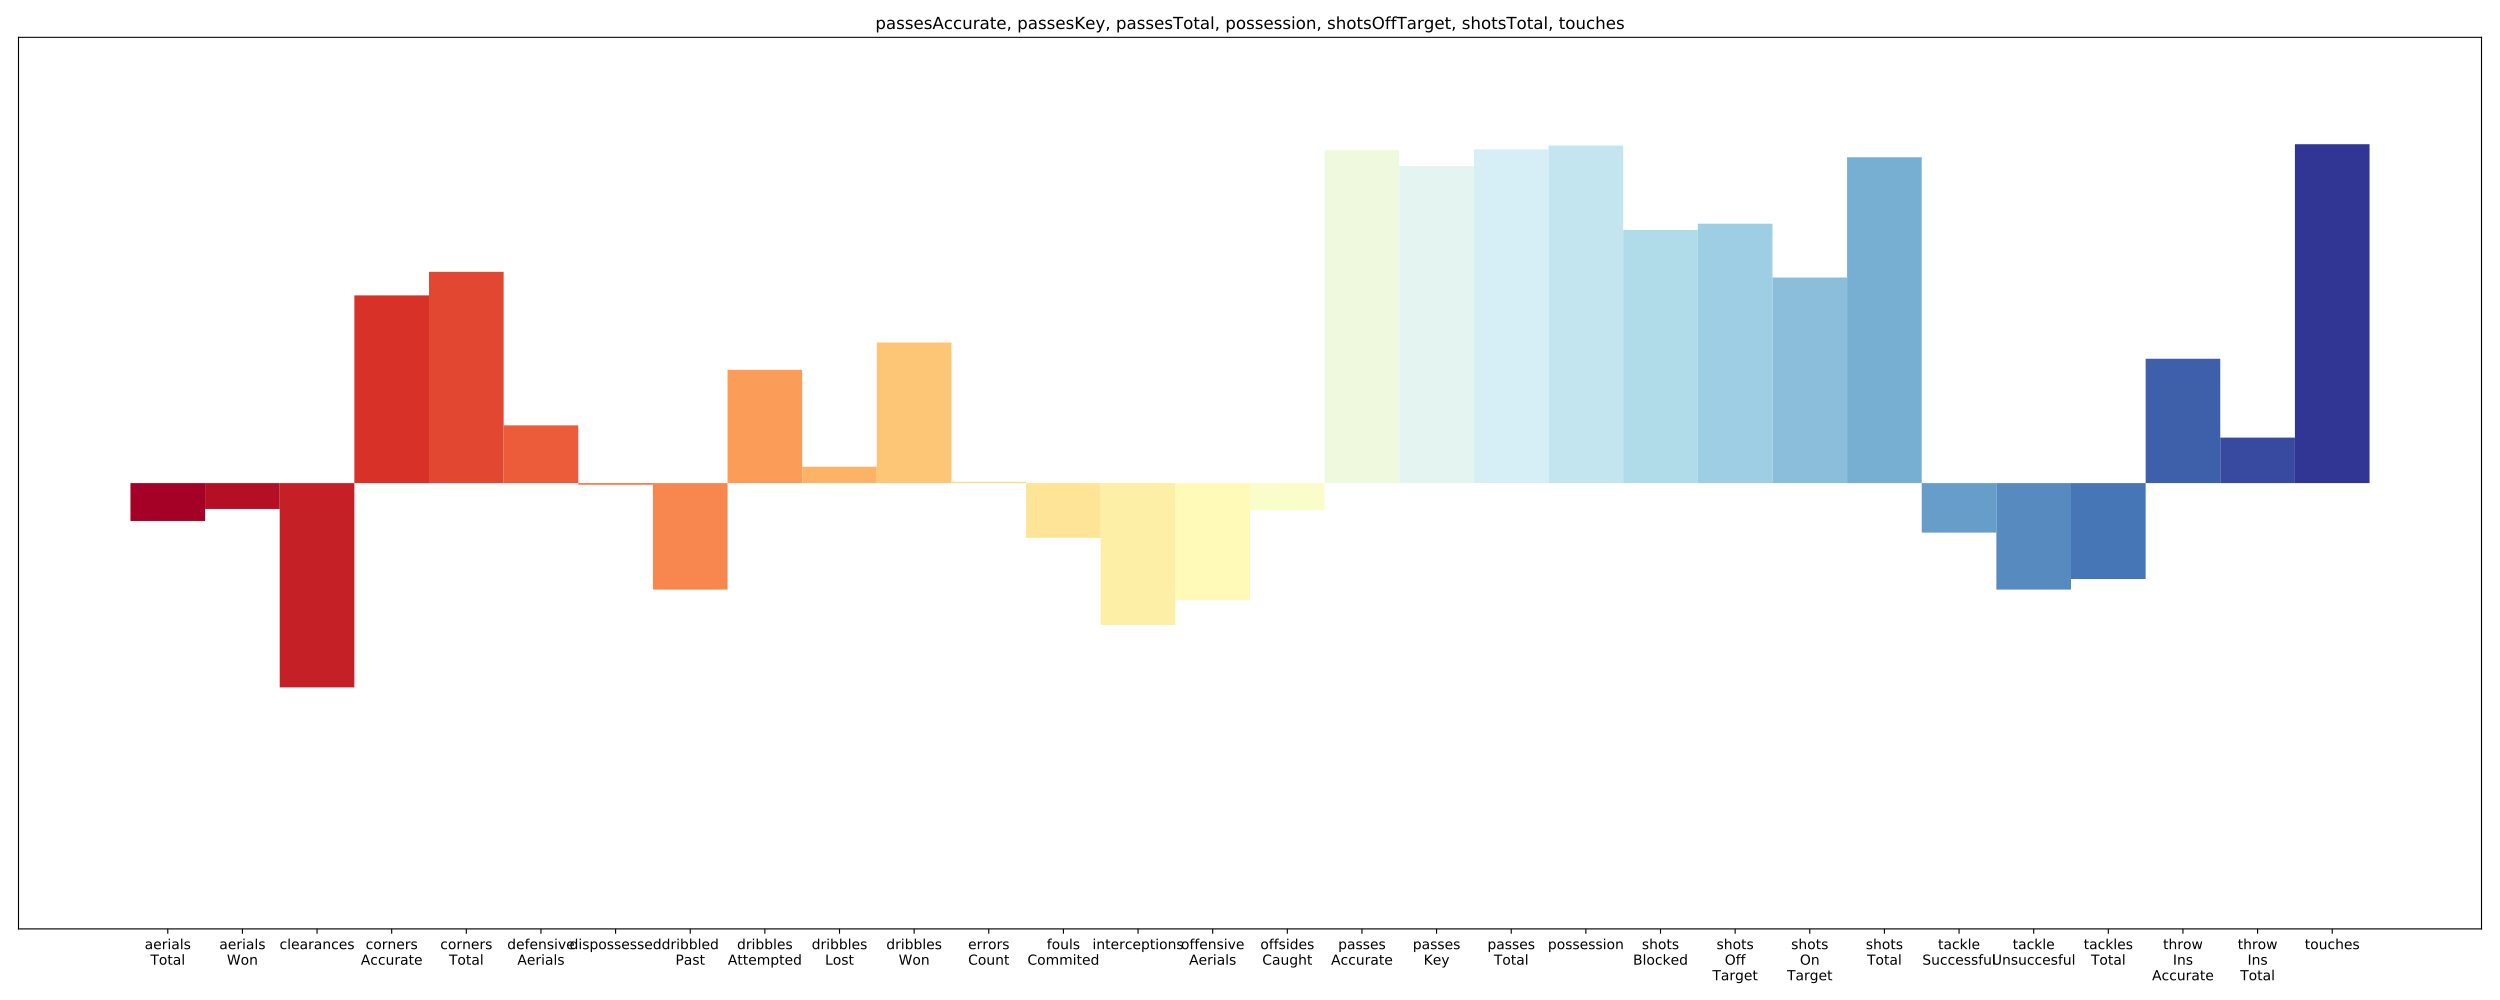 <?xml version="1.0" encoding="utf-8" standalone="no"?>
<!DOCTYPE svg PUBLIC "-//W3C//DTD SVG 1.1//EN"
  "http://www.w3.org/Graphics/SVG/1.1/DTD/svg11.dtd">
<!-- Created with matplotlib (http://matplotlib.org/) -->
<svg height="720pt" version="1.1" viewBox="0 0 1800 720" width="1800pt" xmlns="http://www.w3.org/2000/svg" xmlns:xlink="http://www.w3.org/1999/xlink">
 <defs>
  <style type="text/css">
*{stroke-linecap:butt;stroke-linejoin:round;}
  </style>
 </defs>
 <g id="figure_1">
  <g id="patch_1">
   <path d="M 0 720 
L 1800 720 
L 1800 0 
L 0 0 
z
" style="fill:#ffffff;"/>
  </g>
  <g id="axes_1">
   <g id="patch_2">
    <path d="M 13.32 668.792 
L 1786.68 668.792 
L 1786.68 26.88 
L 13.32 26.88 
z
" style="fill:#ffffff;"/>
   </g>
   <g id="patch_3">
    <path clip-path="url(#pce8dbde33c)" d="M 93.927 347.836 
L 147.665 347.836 
L 147.665 375.092 
L 93.927 375.092 
z
" style="fill:#a50026;"/>
   </g>
   <g id="patch_4">
    <path clip-path="url(#pce8dbde33c)" d="M 147.665 347.836 
L 201.404 347.836 
L 201.404 366.438 
L 147.665 366.438 
z
" style="fill:#b50f26;"/>
   </g>
   <g id="patch_5">
    <path clip-path="url(#pce8dbde33c)" d="M 201.404 347.836 
L 255.142 347.836 
L 255.142 494.925 
L 201.404 494.925 
z
" style="fill:#c62027;"/>
   </g>
   <g id="patch_6">
    <path clip-path="url(#pce8dbde33c)" d="M 255.142 347.836 
L 308.88 347.836 
L 308.88 212.675 
L 255.142 212.675 
z
" style="fill:#d83128;"/>
   </g>
   <g id="patch_7">
    <path clip-path="url(#pce8dbde33c)" d="M 308.88 347.836 
L 362.618 347.836 
L 362.618 195.711 
L 308.88 195.711 
z
" style="fill:#e24731;"/>
   </g>
   <g id="patch_8">
    <path clip-path="url(#pce8dbde33c)" d="M 362.618 347.836 
L 416.356 347.836 
L 416.356 306.254 
L 362.618 306.254 
z
" style="fill:#ec5c3b;"/>
   </g>
   <g id="patch_9">
    <path clip-path="url(#pce8dbde33c)" d="M 416.356 347.836 
L 470.095 347.836 
L 470.095 348.986 
L 416.356 348.986 
z
" style="fill:#f47044;"/>
   </g>
   <g id="patch_10">
    <path clip-path="url(#pce8dbde33c)" d="M 470.095 347.836 
L 523.833 347.836 
L 523.833 424.495 
L 470.095 424.495 
z
" style="fill:#f8864f;"/>
   </g>
   <g id="patch_11">
    <path clip-path="url(#pce8dbde33c)" d="M 523.833 347.836 
L 577.571 347.836 
L 577.571 266.282 
L 523.833 266.282 
z
" style="fill:#fb9d59;"/>
   </g>
   <g id="patch_12">
    <path clip-path="url(#pce8dbde33c)" d="M 577.571 347.836 
L 631.309 347.836 
L 631.309 336.054 
L 577.571 336.054 
z
" style="fill:#fdb366;"/>
   </g>
   <g id="patch_13">
    <path clip-path="url(#pce8dbde33c)" d="M 631.309 347.836 
L 685.047 347.836 
L 685.047 246.582 
L 631.309 246.582 
z
" style="fill:#fdc576;"/>
   </g>
   <g id="patch_14">
    <path clip-path="url(#pce8dbde33c)" d="M 685.047 347.836 
L 738.785 347.836 
L 738.785 346.92 
L 685.047 346.92 
z
" style="fill:#fed687;"/>
   </g>
   <g id="patch_15">
    <path clip-path="url(#pce8dbde33c)" d="M 738.785 347.836 
L 792.524 347.836 
L 792.524 387.25 
L 738.785 387.25 
z
" style="fill:#fee496;"/>
   </g>
   <g id="patch_16">
    <path clip-path="url(#pce8dbde33c)" d="M 792.524 347.836 
L 846.262 347.836 
L 846.262 449.998 
L 792.524 449.998 
z
" style="fill:#feefa6;"/>
   </g>
   <g id="patch_17">
    <path clip-path="url(#pce8dbde33c)" d="M 846.262 347.836 
L 900 347.836 
L 900 432.088 
L 846.262 432.088 
z
" style="fill:#fffab7;"/>
   </g>
   <g id="patch_18">
    <path clip-path="url(#pce8dbde33c)" d="M 900 347.836 
L 953.738 347.836 
L 953.738 367.367 
L 900 367.367 
z
" style="fill:#fafdc9;"/>
   </g>
   <g id="patch_19">
    <path clip-path="url(#pce8dbde33c)" d="M 953.738 347.836 
L 1007.476 347.836 
L 1007.476 108.08 
L 953.738 108.08 
z
" style="fill:#eff9dd;"/>
   </g>
   <g id="patch_20">
    <path clip-path="url(#pce8dbde33c)" d="M 1007.476 347.836 
L 1061.215 347.836 
L 1061.215 119.667 
L 1007.476 119.667 
z
" style="fill:#e4f4f1;"/>
   </g>
   <g id="patch_21">
    <path clip-path="url(#pce8dbde33c)" d="M 1061.215 347.836 
L 1114.953 347.836 
L 1114.953 107.541 
L 1061.215 107.541 
z
" style="fill:#d6eef5;"/>
   </g>
   <g id="patch_22">
    <path clip-path="url(#pce8dbde33c)" d="M 1114.953 347.836 
L 1168.691 347.836 
L 1168.691 104.816 
L 1114.953 104.816 
z
" style="fill:#c3e5f0;"/>
   </g>
   <g id="patch_23">
    <path clip-path="url(#pce8dbde33c)" d="M 1168.691 347.836 
L 1222.429 347.836 
L 1222.429 165.601 
L 1168.691 165.601 
z
" style="fill:#b0dcea;"/>
   </g>
   <g id="patch_24">
    <path clip-path="url(#pce8dbde33c)" d="M 1222.429 347.836 
L 1276.167 347.836 
L 1276.167 161.073 
L 1222.429 161.073 
z
" style="fill:#9dcee3;"/>
   </g>
   <g id="patch_25">
    <path clip-path="url(#pce8dbde33c)" d="M 1276.167 347.836 
L 1329.905 347.836 
L 1329.905 199.811 
L 1276.167 199.811 
z
" style="fill:#8abeda;"/>
   </g>
   <g id="patch_26">
    <path clip-path="url(#pce8dbde33c)" d="M 1329.905 347.836 
L 1383.644 347.836 
L 1383.644 113.232 
L 1329.905 113.232 
z
" style="fill:#76afd2;"/>
   </g>
   <g id="patch_27">
    <path clip-path="url(#pce8dbde33c)" d="M 1383.644 347.836 
L 1437.382 347.836 
L 1437.382 383.484 
L 1383.644 383.484 
z
" style="fill:#679ec9;"/>
   </g>
   <g id="patch_28">
    <path clip-path="url(#pce8dbde33c)" d="M 1437.382 347.836 
L 1491.12 347.836 
L 1491.12 424.495 
L 1437.382 424.495 
z
" style="fill:#578abf;"/>
   </g>
   <g id="patch_29">
    <path clip-path="url(#pce8dbde33c)" d="M 1491.12 347.836 
L 1544.858 347.836 
L 1544.858 416.898 
L 1491.12 416.898 
z
" style="fill:#4676b5;"/>
   </g>
   <g id="patch_30">
    <path clip-path="url(#pce8dbde33c)" d="M 1544.858 347.836 
L 1598.596 347.836 
L 1598.596 258.295 
L 1544.858 258.295 
z
" style="fill:#3e60aa;"/>
   </g>
   <g id="patch_31">
    <path clip-path="url(#pce8dbde33c)" d="M 1598.596 347.836 
L 1652.335 347.836 
L 1652.335 315.076 
L 1598.596 315.076 
z
" style="fill:#374a9f;"/>
   </g>
   <g id="patch_32">
    <path clip-path="url(#pce8dbde33c)" d="M 1652.335 347.836 
L 1706.073 347.836 
L 1706.073 103.835 
L 1652.335 103.835 
z
" style="fill:#313695;"/>
   </g>
   <g id="matplotlib.axis_1">
    <g id="xtick_1">
     <g id="line2d_1">
      <defs>
       <path d="M 0 0 
L 0 3.5 
" id="mc05eae723d" style="stroke:#000000;stroke-width:0.8;"/>
      </defs>
      <g>
       <use style="stroke:#000000;stroke-width:0.8;" x="120.796" xlink:href="#mc05eae723d" y="668.792"/>
      </g>
     </g>
     <g id="text_1">
      <!-- aerials -->
      <defs>
       <path d="M 34.281 27.484 
Q 23.391 27.484 19.188 25 
Q 14.984 22.516 14.984 16.5 
Q 14.984 11.719 18.141 8.906 
Q 21.297 6.109 26.703 6.109 
Q 34.188 6.109 38.703 11.406 
Q 43.219 16.703 43.219 25.484 
L 43.219 27.484 
z
M 52.203 31.203 
L 52.203 0 
L 43.219 0 
L 43.219 8.297 
Q 40.141 3.328 35.547 0.953 
Q 30.953 -1.422 24.312 -1.422 
Q 15.922 -1.422 10.953 3.297 
Q 6 8.016 6 15.922 
Q 6 25.141 12.172 29.828 
Q 18.359 34.516 30.609 34.516 
L 43.219 34.516 
L 43.219 35.406 
Q 43.219 41.609 39.141 45 
Q 35.062 48.391 27.688 48.391 
Q 23 48.391 18.547 47.266 
Q 14.109 46.141 10.016 43.891 
L 10.016 52.203 
Q 14.938 54.109 19.578 55.047 
Q 24.219 56 28.609 56 
Q 40.484 56 46.344 49.844 
Q 52.203 43.703 52.203 31.203 
z
" id="DejaVuSans-61"/>
       <path d="M 56.203 29.594 
L 56.203 25.203 
L 14.891 25.203 
Q 15.484 15.922 20.484 11.062 
Q 25.484 6.203 34.422 6.203 
Q 39.594 6.203 44.453 7.469 
Q 49.312 8.734 54.109 11.281 
L 54.109 2.781 
Q 49.266 0.734 44.188 -0.344 
Q 39.109 -1.422 33.891 -1.422 
Q 20.797 -1.422 13.156 6.188 
Q 5.516 13.812 5.516 26.812 
Q 5.516 40.234 12.766 48.109 
Q 20.016 56 32.328 56 
Q 43.359 56 49.781 48.891 
Q 56.203 41.797 56.203 29.594 
z
M 47.219 32.234 
Q 47.125 39.594 43.094 43.984 
Q 39.062 48.391 32.422 48.391 
Q 24.906 48.391 20.391 44.141 
Q 15.875 39.891 15.188 32.172 
z
" id="DejaVuSans-65"/>
       <path d="M 41.109 46.297 
Q 39.594 47.172 37.812 47.578 
Q 36.031 48 33.891 48 
Q 26.266 48 22.188 43.047 
Q 18.109 38.094 18.109 28.812 
L 18.109 0 
L 9.078 0 
L 9.078 54.688 
L 18.109 54.688 
L 18.109 46.188 
Q 20.953 51.172 25.484 53.578 
Q 30.031 56 36.531 56 
Q 37.453 56 38.578 55.875 
Q 39.703 55.766 41.062 55.516 
z
" id="DejaVuSans-72"/>
       <path d="M 9.422 54.688 
L 18.406 54.688 
L 18.406 0 
L 9.422 0 
z
M 9.422 75.984 
L 18.406 75.984 
L 18.406 64.594 
L 9.422 64.594 
z
" id="DejaVuSans-69"/>
       <path d="M 9.422 75.984 
L 18.406 75.984 
L 18.406 0 
L 9.422 0 
z
" id="DejaVuSans-6c"/>
       <path d="M 44.281 53.078 
L 44.281 44.578 
Q 40.484 46.531 36.375 47.5 
Q 32.281 48.484 27.875 48.484 
Q 21.188 48.484 17.844 46.438 
Q 14.5 44.391 14.5 40.281 
Q 14.5 37.156 16.891 35.375 
Q 19.281 33.594 26.516 31.984 
L 29.594 31.297 
Q 39.156 29.25 43.188 25.516 
Q 47.219 21.781 47.219 15.094 
Q 47.219 7.469 41.188 3.016 
Q 35.156 -1.422 24.609 -1.422 
Q 20.219 -1.422 15.453 -0.562 
Q 10.688 0.297 5.422 2 
L 5.422 11.281 
Q 10.406 8.688 15.234 7.391 
Q 20.062 6.109 24.812 6.109 
Q 31.156 6.109 34.562 8.281 
Q 37.984 10.453 37.984 14.406 
Q 37.984 18.062 35.516 20.016 
Q 33.062 21.969 24.703 23.781 
L 21.578 24.516 
Q 13.234 26.266 9.516 29.906 
Q 5.812 33.547 5.812 39.891 
Q 5.812 47.609 11.281 51.797 
Q 16.75 56 26.812 56 
Q 31.781 56 36.172 55.266 
Q 40.578 54.547 44.281 53.078 
z
" id="DejaVuSans-73"/>
      </defs>
      <g transform="translate(104.153 683.39)scale(0.1 -0.1)">
       <use xlink:href="#DejaVuSans-61"/>
       <use x="61.279" xlink:href="#DejaVuSans-65"/>
       <use x="122.803" xlink:href="#DejaVuSans-72"/>
       <use x="163.916" xlink:href="#DejaVuSans-69"/>
       <use x="191.699" xlink:href="#DejaVuSans-61"/>
       <use x="252.979" xlink:href="#DejaVuSans-6c"/>
       <use x="280.762" xlink:href="#DejaVuSans-73"/>
      </g>
      <!-- Total -->
      <defs>
       <path d="M -0.297 72.906 
L 61.375 72.906 
L 61.375 64.594 
L 35.5 64.594 
L 35.5 0 
L 25.594 0 
L 25.594 64.594 
L -0.297 64.594 
z
" id="DejaVuSans-54"/>
       <path d="M 30.609 48.391 
Q 23.391 48.391 19.188 42.75 
Q 14.984 37.109 14.984 27.297 
Q 14.984 17.484 19.156 11.844 
Q 23.344 6.203 30.609 6.203 
Q 37.797 6.203 41.984 11.859 
Q 46.188 17.531 46.188 27.297 
Q 46.188 37.016 41.984 42.703 
Q 37.797 48.391 30.609 48.391 
z
M 30.609 56 
Q 42.328 56 49.016 48.375 
Q 55.719 40.766 55.719 27.297 
Q 55.719 13.875 49.016 6.219 
Q 42.328 -1.422 30.609 -1.422 
Q 18.844 -1.422 12.172 6.219 
Q 5.516 13.875 5.516 27.297 
Q 5.516 40.766 12.172 48.375 
Q 18.844 56 30.609 56 
z
" id="DejaVuSans-6f"/>
       <path d="M 18.312 70.219 
L 18.312 54.688 
L 36.812 54.688 
L 36.812 47.703 
L 18.312 47.703 
L 18.312 18.016 
Q 18.312 11.328 20.141 9.422 
Q 21.969 7.516 27.594 7.516 
L 36.812 7.516 
L 36.812 0 
L 27.594 0 
Q 17.188 0 13.234 3.875 
Q 9.281 7.766 9.281 18.016 
L 9.281 47.703 
L 2.688 47.703 
L 2.688 54.688 
L 9.281 54.688 
L 9.281 70.219 
z
" id="DejaVuSans-74"/>
      </defs>
      <g transform="translate(108.283 694.588)scale(0.1 -0.1)">
       <use xlink:href="#DejaVuSans-54"/>
       <use x="60.818" xlink:href="#DejaVuSans-6f"/>
       <use x="122" xlink:href="#DejaVuSans-74"/>
       <use x="161.209" xlink:href="#DejaVuSans-61"/>
       <use x="222.488" xlink:href="#DejaVuSans-6c"/>
      </g>
     </g>
    </g>
    <g id="xtick_2">
     <g id="line2d_2">
      <g>
       <use style="stroke:#000000;stroke-width:0.8;" x="174.535" xlink:href="#mc05eae723d" y="668.792"/>
      </g>
     </g>
     <g id="text_2">
      <!-- aerials -->
      <g transform="translate(157.892 683.39)scale(0.1 -0.1)">
       <use xlink:href="#DejaVuSans-61"/>
       <use x="61.279" xlink:href="#DejaVuSans-65"/>
       <use x="122.803" xlink:href="#DejaVuSans-72"/>
       <use x="163.916" xlink:href="#DejaVuSans-69"/>
       <use x="191.699" xlink:href="#DejaVuSans-61"/>
       <use x="252.979" xlink:href="#DejaVuSans-6c"/>
       <use x="280.762" xlink:href="#DejaVuSans-73"/>
      </g>
      <!-- Won -->
      <defs>
       <path d="M 3.328 72.906 
L 13.281 72.906 
L 28.609 11.281 
L 43.891 72.906 
L 54.984 72.906 
L 70.312 11.281 
L 85.594 72.906 
L 95.609 72.906 
L 77.297 0 
L 64.891 0 
L 49.516 63.281 
L 33.984 0 
L 21.578 0 
z
" id="DejaVuSans-57"/>
       <path d="M 54.891 33.016 
L 54.891 0 
L 45.906 0 
L 45.906 32.719 
Q 45.906 40.484 42.875 44.328 
Q 39.844 48.188 33.797 48.188 
Q 26.516 48.188 22.312 43.547 
Q 18.109 38.922 18.109 30.906 
L 18.109 0 
L 9.078 0 
L 9.078 54.688 
L 18.109 54.688 
L 18.109 46.188 
Q 21.344 51.125 25.703 53.562 
Q 30.078 56 35.797 56 
Q 45.219 56 50.047 50.172 
Q 54.891 44.344 54.891 33.016 
z
" id="DejaVuSans-6e"/>
      </defs>
      <g transform="translate(163.367 694.588)scale(0.1 -0.1)">
       <use xlink:href="#DejaVuSans-57"/>
       <use x="98.799" xlink:href="#DejaVuSans-6f"/>
       <use x="159.98" xlink:href="#DejaVuSans-6e"/>
      </g>
     </g>
    </g>
    <g id="xtick_3">
     <g id="line2d_3">
      <g>
       <use style="stroke:#000000;stroke-width:0.8;" x="228.273" xlink:href="#mc05eae723d" y="668.792"/>
      </g>
     </g>
     <g id="text_3">
      <!-- clearances -->
      <defs>
       <path d="M 48.781 52.594 
L 48.781 44.188 
Q 44.969 46.297 41.141 47.344 
Q 37.312 48.391 33.406 48.391 
Q 24.656 48.391 19.812 42.844 
Q 14.984 37.312 14.984 27.297 
Q 14.984 17.281 19.812 11.734 
Q 24.656 6.203 33.406 6.203 
Q 37.312 6.203 41.141 7.25 
Q 44.969 8.297 48.781 10.406 
L 48.781 2.094 
Q 45.016 0.344 40.984 -0.531 
Q 36.969 -1.422 32.422 -1.422 
Q 20.062 -1.422 12.781 6.344 
Q 5.516 14.109 5.516 27.297 
Q 5.516 40.672 12.859 48.328 
Q 20.219 56 33.016 56 
Q 37.156 56 41.109 55.141 
Q 45.062 54.297 48.781 52.594 
z
" id="DejaVuSans-63"/>
      </defs>
      <g transform="translate(201.275 683.39)scale(0.1 -0.1)">
       <use xlink:href="#DejaVuSans-63"/>
       <use x="54.98" xlink:href="#DejaVuSans-6c"/>
       <use x="82.764" xlink:href="#DejaVuSans-65"/>
       <use x="144.287" xlink:href="#DejaVuSans-61"/>
       <use x="205.566" xlink:href="#DejaVuSans-72"/>
       <use x="246.68" xlink:href="#DejaVuSans-61"/>
       <use x="307.959" xlink:href="#DejaVuSans-6e"/>
       <use x="371.338" xlink:href="#DejaVuSans-63"/>
       <use x="426.318" xlink:href="#DejaVuSans-65"/>
       <use x="487.842" xlink:href="#DejaVuSans-73"/>
      </g>
     </g>
    </g>
    <g id="xtick_4">
     <g id="line2d_4">
      <g>
       <use style="stroke:#000000;stroke-width:0.8;" x="282.011" xlink:href="#mc05eae723d" y="668.792"/>
      </g>
     </g>
     <g id="text_4">
      <!-- corners -->
      <g transform="translate(263.242 683.39)scale(0.1 -0.1)">
       <use xlink:href="#DejaVuSans-63"/>
       <use x="54.98" xlink:href="#DejaVuSans-6f"/>
       <use x="116.162" xlink:href="#DejaVuSans-72"/>
       <use x="157.26" xlink:href="#DejaVuSans-6e"/>
       <use x="220.639" xlink:href="#DejaVuSans-65"/>
       <use x="282.162" xlink:href="#DejaVuSans-72"/>
       <use x="323.275" xlink:href="#DejaVuSans-73"/>
      </g>
      <!-- Accurate -->
      <defs>
       <path d="M 34.188 63.188 
L 20.797 26.906 
L 47.609 26.906 
z
M 28.609 72.906 
L 39.797 72.906 
L 67.578 0 
L 57.328 0 
L 50.688 18.703 
L 17.828 18.703 
L 11.188 0 
L 0.781 0 
z
" id="DejaVuSans-41"/>
       <path d="M 8.5 21.578 
L 8.5 54.688 
L 17.484 54.688 
L 17.484 21.922 
Q 17.484 14.156 20.5 10.266 
Q 23.531 6.391 29.594 6.391 
Q 36.859 6.391 41.078 11.031 
Q 45.312 15.672 45.312 23.688 
L 45.312 54.688 
L 54.297 54.688 
L 54.297 0 
L 45.312 0 
L 45.312 8.406 
Q 42.047 3.422 37.719 1 
Q 33.406 -1.422 27.688 -1.422 
Q 18.266 -1.422 13.375 4.438 
Q 8.5 10.297 8.5 21.578 
z
M 31.109 56 
z
" id="DejaVuSans-75"/>
      </defs>
      <g transform="translate(259.768 694.588)scale(0.1 -0.1)">
       <use xlink:href="#DejaVuSans-41"/>
       <use x="68.393" xlink:href="#DejaVuSans-63"/>
       <use x="123.373" xlink:href="#DejaVuSans-63"/>
       <use x="178.354" xlink:href="#DejaVuSans-75"/>
       <use x="241.732" xlink:href="#DejaVuSans-72"/>
       <use x="282.846" xlink:href="#DejaVuSans-61"/>
       <use x="344.125" xlink:href="#DejaVuSans-74"/>
       <use x="383.334" xlink:href="#DejaVuSans-65"/>
      </g>
     </g>
    </g>
    <g id="xtick_5">
     <g id="line2d_5">
      <g>
       <use style="stroke:#000000;stroke-width:0.8;" x="335.749" xlink:href="#mc05eae723d" y="668.792"/>
      </g>
     </g>
     <g id="text_5">
      <!-- corners -->
      <g transform="translate(316.98 683.39)scale(0.1 -0.1)">
       <use xlink:href="#DejaVuSans-63"/>
       <use x="54.98" xlink:href="#DejaVuSans-6f"/>
       <use x="116.162" xlink:href="#DejaVuSans-72"/>
       <use x="157.26" xlink:href="#DejaVuSans-6e"/>
       <use x="220.639" xlink:href="#DejaVuSans-65"/>
       <use x="282.162" xlink:href="#DejaVuSans-72"/>
       <use x="323.275" xlink:href="#DejaVuSans-73"/>
      </g>
      <!-- Total -->
      <g transform="translate(323.236 694.588)scale(0.1 -0.1)">
       <use xlink:href="#DejaVuSans-54"/>
       <use x="60.818" xlink:href="#DejaVuSans-6f"/>
       <use x="122" xlink:href="#DejaVuSans-74"/>
       <use x="161.209" xlink:href="#DejaVuSans-61"/>
       <use x="222.488" xlink:href="#DejaVuSans-6c"/>
      </g>
     </g>
    </g>
    <g id="xtick_6">
     <g id="line2d_6">
      <g>
       <use style="stroke:#000000;stroke-width:0.8;" x="389.487" xlink:href="#mc05eae723d" y="668.792"/>
      </g>
     </g>
     <g id="text_6">
      <!-- defensive -->
      <defs>
       <path d="M 45.406 46.391 
L 45.406 75.984 
L 54.391 75.984 
L 54.391 0 
L 45.406 0 
L 45.406 8.203 
Q 42.578 3.328 38.25 0.953 
Q 33.938 -1.422 27.875 -1.422 
Q 17.969 -1.422 11.734 6.484 
Q 5.516 14.406 5.516 27.297 
Q 5.516 40.188 11.734 48.094 
Q 17.969 56 27.875 56 
Q 33.938 56 38.25 53.625 
Q 42.578 51.266 45.406 46.391 
z
M 14.797 27.297 
Q 14.797 17.391 18.875 11.75 
Q 22.953 6.109 30.078 6.109 
Q 37.203 6.109 41.297 11.75 
Q 45.406 17.391 45.406 27.297 
Q 45.406 37.203 41.297 42.844 
Q 37.203 48.484 30.078 48.484 
Q 22.953 48.484 18.875 42.844 
Q 14.797 37.203 14.797 27.297 
z
" id="DejaVuSans-64"/>
       <path d="M 37.109 75.984 
L 37.109 68.5 
L 28.516 68.5 
Q 23.688 68.5 21.797 66.547 
Q 19.922 64.594 19.922 59.516 
L 19.922 54.688 
L 34.719 54.688 
L 34.719 47.703 
L 19.922 47.703 
L 19.922 0 
L 10.891 0 
L 10.891 47.703 
L 2.297 47.703 
L 2.297 54.688 
L 10.891 54.688 
L 10.891 58.5 
Q 10.891 67.625 15.141 71.797 
Q 19.391 75.984 28.609 75.984 
z
" id="DejaVuSans-66"/>
       <path d="M 2.984 54.688 
L 12.5 54.688 
L 29.594 8.797 
L 46.688 54.688 
L 56.203 54.688 
L 35.688 0 
L 23.484 0 
z
" id="DejaVuSans-76"/>
      </defs>
      <g transform="translate(365.201 683.39)scale(0.1 -0.1)">
       <use xlink:href="#DejaVuSans-64"/>
       <use x="63.477" xlink:href="#DejaVuSans-65"/>
       <use x="125" xlink:href="#DejaVuSans-66"/>
       <use x="160.205" xlink:href="#DejaVuSans-65"/>
       <use x="221.729" xlink:href="#DejaVuSans-6e"/>
       <use x="285.107" xlink:href="#DejaVuSans-73"/>
       <use x="337.207" xlink:href="#DejaVuSans-69"/>
       <use x="364.99" xlink:href="#DejaVuSans-76"/>
       <use x="424.17" xlink:href="#DejaVuSans-65"/>
      </g>
      <!-- Aerials -->
      <g transform="translate(372.489 694.588)scale(0.1 -0.1)">
       <use xlink:href="#DejaVuSans-41"/>
       <use x="68.393" xlink:href="#DejaVuSans-65"/>
       <use x="129.916" xlink:href="#DejaVuSans-72"/>
       <use x="171.029" xlink:href="#DejaVuSans-69"/>
       <use x="198.812" xlink:href="#DejaVuSans-61"/>
       <use x="260.092" xlink:href="#DejaVuSans-6c"/>
       <use x="287.875" xlink:href="#DejaVuSans-73"/>
      </g>
     </g>
    </g>
    <g id="xtick_7">
     <g id="line2d_7">
      <g>
       <use style="stroke:#000000;stroke-width:0.8;" x="443.225" xlink:href="#mc05eae723d" y="668.792"/>
      </g>
     </g>
     <g id="text_7">
      <!-- dispossessed -->
      <defs>
       <path d="M 18.109 8.203 
L 18.109 -20.797 
L 9.078 -20.797 
L 9.078 54.688 
L 18.109 54.688 
L 18.109 46.391 
Q 20.953 51.266 25.266 53.625 
Q 29.594 56 35.594 56 
Q 45.562 56 51.781 48.094 
Q 58.016 40.188 58.016 27.297 
Q 58.016 14.406 51.781 6.484 
Q 45.562 -1.422 35.594 -1.422 
Q 29.594 -1.422 25.266 0.953 
Q 20.953 3.328 18.109 8.203 
z
M 48.688 27.297 
Q 48.688 37.203 44.609 42.844 
Q 40.531 48.484 33.406 48.484 
Q 26.266 48.484 22.188 42.844 
Q 18.109 37.203 18.109 27.297 
Q 18.109 17.391 22.188 11.75 
Q 26.266 6.109 33.406 6.109 
Q 40.531 6.109 44.609 11.75 
Q 48.688 17.391 48.688 27.297 
z
" id="DejaVuSans-70"/>
      </defs>
      <g transform="translate(410.078 683.39)scale(0.1 -0.1)">
       <use xlink:href="#DejaVuSans-64"/>
       <use x="63.477" xlink:href="#DejaVuSans-69"/>
       <use x="91.26" xlink:href="#DejaVuSans-73"/>
       <use x="143.359" xlink:href="#DejaVuSans-70"/>
       <use x="206.836" xlink:href="#DejaVuSans-6f"/>
       <use x="268.018" xlink:href="#DejaVuSans-73"/>
       <use x="320.117" xlink:href="#DejaVuSans-73"/>
       <use x="372.217" xlink:href="#DejaVuSans-65"/>
       <use x="433.74" xlink:href="#DejaVuSans-73"/>
       <use x="485.84" xlink:href="#DejaVuSans-73"/>
       <use x="537.939" xlink:href="#DejaVuSans-65"/>
       <use x="599.463" xlink:href="#DejaVuSans-64"/>
      </g>
     </g>
    </g>
    <g id="xtick_8">
     <g id="line2d_8">
      <g>
       <use style="stroke:#000000;stroke-width:0.8;" x="496.964" xlink:href="#mc05eae723d" y="668.792"/>
      </g>
     </g>
     <g id="text_8">
      <!-- dribbled -->
      <defs>
       <path d="M 48.688 27.297 
Q 48.688 37.203 44.609 42.844 
Q 40.531 48.484 33.406 48.484 
Q 26.266 48.484 22.188 42.844 
Q 18.109 37.203 18.109 27.297 
Q 18.109 17.391 22.188 11.75 
Q 26.266 6.109 33.406 6.109 
Q 40.531 6.109 44.609 11.75 
Q 48.688 17.391 48.688 27.297 
z
M 18.109 46.391 
Q 20.953 51.266 25.266 53.625 
Q 29.594 56 35.594 56 
Q 45.562 56 51.781 48.094 
Q 58.016 40.188 58.016 27.297 
Q 58.016 14.406 51.781 6.484 
Q 45.562 -1.422 35.594 -1.422 
Q 29.594 -1.422 25.266 0.953 
Q 20.953 3.328 18.109 8.203 
L 18.109 0 
L 9.078 0 
L 9.078 75.984 
L 18.109 75.984 
z
" id="DejaVuSans-62"/>
      </defs>
      <g transform="translate(476.357 683.39)scale(0.1 -0.1)">
       <use xlink:href="#DejaVuSans-64"/>
       <use x="63.477" xlink:href="#DejaVuSans-72"/>
       <use x="104.59" xlink:href="#DejaVuSans-69"/>
       <use x="132.373" xlink:href="#DejaVuSans-62"/>
       <use x="195.85" xlink:href="#DejaVuSans-62"/>
       <use x="259.326" xlink:href="#DejaVuSans-6c"/>
       <use x="287.109" xlink:href="#DejaVuSans-65"/>
       <use x="348.633" xlink:href="#DejaVuSans-64"/>
      </g>
      <!-- Past -->
      <defs>
       <path d="M 19.672 64.797 
L 19.672 37.406 
L 32.078 37.406 
Q 38.969 37.406 42.719 40.969 
Q 46.484 44.531 46.484 51.125 
Q 46.484 57.672 42.719 61.234 
Q 38.969 64.797 32.078 64.797 
z
M 9.812 72.906 
L 32.078 72.906 
Q 44.344 72.906 50.609 67.359 
Q 56.891 61.812 56.891 51.125 
Q 56.891 40.328 50.609 34.812 
Q 44.344 29.297 32.078 29.297 
L 19.672 29.297 
L 19.672 0 
L 9.812 0 
z
" id="DejaVuSans-50"/>
      </defs>
      <g transform="translate(486.323 694.588)scale(0.1 -0.1)">
       <use xlink:href="#DejaVuSans-50"/>
       <use x="60.24" xlink:href="#DejaVuSans-61"/>
       <use x="121.52" xlink:href="#DejaVuSans-73"/>
       <use x="173.619" xlink:href="#DejaVuSans-74"/>
      </g>
     </g>
    </g>
    <g id="xtick_9">
     <g id="line2d_9">
      <g>
       <use style="stroke:#000000;stroke-width:0.8;" x="550.702" xlink:href="#mc05eae723d" y="668.792"/>
      </g>
     </g>
     <g id="text_9">
      <!-- dribbles -->
      <g transform="translate(530.664 683.39)scale(0.1 -0.1)">
       <use xlink:href="#DejaVuSans-64"/>
       <use x="63.477" xlink:href="#DejaVuSans-72"/>
       <use x="104.59" xlink:href="#DejaVuSans-69"/>
       <use x="132.373" xlink:href="#DejaVuSans-62"/>
       <use x="195.85" xlink:href="#DejaVuSans-62"/>
       <use x="259.326" xlink:href="#DejaVuSans-6c"/>
       <use x="287.109" xlink:href="#DejaVuSans-65"/>
       <use x="348.633" xlink:href="#DejaVuSans-73"/>
      </g>
      <!-- Attempted -->
      <defs>
       <path d="M 52 44.188 
Q 55.375 50.25 60.062 53.125 
Q 64.75 56 71.094 56 
Q 79.641 56 84.281 50.016 
Q 88.922 44.047 88.922 33.016 
L 88.922 0 
L 79.891 0 
L 79.891 32.719 
Q 79.891 40.578 77.094 44.375 
Q 74.312 48.188 68.609 48.188 
Q 61.625 48.188 57.562 43.547 
Q 53.516 38.922 53.516 30.906 
L 53.516 0 
L 44.484 0 
L 44.484 32.719 
Q 44.484 40.625 41.703 44.406 
Q 38.922 48.188 33.109 48.188 
Q 26.219 48.188 22.156 43.531 
Q 18.109 38.875 18.109 30.906 
L 18.109 0 
L 9.078 0 
L 9.078 54.688 
L 18.109 54.688 
L 18.109 46.188 
Q 21.188 51.219 25.484 53.609 
Q 29.781 56 35.688 56 
Q 41.656 56 45.828 52.969 
Q 50 49.953 52 44.188 
z
" id="DejaVuSans-6d"/>
      </defs>
      <g transform="translate(524.03 694.588)scale(0.1 -0.1)">
       <use xlink:href="#DejaVuSans-41"/>
       <use x="68.393" xlink:href="#DejaVuSans-74"/>
       <use x="107.602" xlink:href="#DejaVuSans-74"/>
       <use x="146.811" xlink:href="#DejaVuSans-65"/>
       <use x="208.334" xlink:href="#DejaVuSans-6d"/>
       <use x="305.746" xlink:href="#DejaVuSans-70"/>
       <use x="369.223" xlink:href="#DejaVuSans-74"/>
       <use x="408.432" xlink:href="#DejaVuSans-65"/>
       <use x="469.955" xlink:href="#DejaVuSans-64"/>
      </g>
     </g>
    </g>
    <g id="xtick_10">
     <g id="line2d_10">
      <g>
       <use style="stroke:#000000;stroke-width:0.8;" x="604.44" xlink:href="#mc05eae723d" y="668.792"/>
      </g>
     </g>
     <g id="text_10">
      <!-- dribbles -->
      <g transform="translate(584.403 683.39)scale(0.1 -0.1)">
       <use xlink:href="#DejaVuSans-64"/>
       <use x="63.477" xlink:href="#DejaVuSans-72"/>
       <use x="104.59" xlink:href="#DejaVuSans-69"/>
       <use x="132.373" xlink:href="#DejaVuSans-62"/>
       <use x="195.85" xlink:href="#DejaVuSans-62"/>
       <use x="259.326" xlink:href="#DejaVuSans-6c"/>
       <use x="287.109" xlink:href="#DejaVuSans-65"/>
       <use x="348.633" xlink:href="#DejaVuSans-73"/>
      </g>
      <!-- Lost -->
      <defs>
       <path d="M 9.812 72.906 
L 19.672 72.906 
L 19.672 8.297 
L 55.172 8.297 
L 55.172 0 
L 9.812 0 
z
" id="DejaVuSans-4c"/>
      </defs>
      <g transform="translate(594.031 694.588)scale(0.1 -0.1)">
       <use xlink:href="#DejaVuSans-4c"/>
       <use x="55.697" xlink:href="#DejaVuSans-6f"/>
       <use x="116.879" xlink:href="#DejaVuSans-73"/>
       <use x="168.979" xlink:href="#DejaVuSans-74"/>
      </g>
     </g>
    </g>
    <g id="xtick_11">
     <g id="line2d_11">
      <g>
       <use style="stroke:#000000;stroke-width:0.8;" x="658.178" xlink:href="#mc05eae723d" y="668.792"/>
      </g>
     </g>
     <g id="text_11">
      <!-- dribbles -->
      <g transform="translate(638.141 683.39)scale(0.1 -0.1)">
       <use xlink:href="#DejaVuSans-64"/>
       <use x="63.477" xlink:href="#DejaVuSans-72"/>
       <use x="104.59" xlink:href="#DejaVuSans-69"/>
       <use x="132.373" xlink:href="#DejaVuSans-62"/>
       <use x="195.85" xlink:href="#DejaVuSans-62"/>
       <use x="259.326" xlink:href="#DejaVuSans-6c"/>
       <use x="287.109" xlink:href="#DejaVuSans-65"/>
       <use x="348.633" xlink:href="#DejaVuSans-73"/>
      </g>
      <!-- Won -->
      <g transform="translate(647.01 694.588)scale(0.1 -0.1)">
       <use xlink:href="#DejaVuSans-57"/>
       <use x="98.799" xlink:href="#DejaVuSans-6f"/>
       <use x="159.98" xlink:href="#DejaVuSans-6e"/>
      </g>
     </g>
    </g>
    <g id="xtick_12">
     <g id="line2d_12">
      <g>
       <use style="stroke:#000000;stroke-width:0.8;" x="711.916" xlink:href="#mc05eae723d" y="668.792"/>
      </g>
     </g>
     <g id="text_12">
      <!-- errors -->
      <g transform="translate(697.012 683.39)scale(0.1 -0.1)">
       <use xlink:href="#DejaVuSans-65"/>
       <use x="61.523" xlink:href="#DejaVuSans-72"/>
       <use x="102.621" xlink:href="#DejaVuSans-72"/>
       <use x="143.703" xlink:href="#DejaVuSans-6f"/>
       <use x="204.885" xlink:href="#DejaVuSans-72"/>
       <use x="245.998" xlink:href="#DejaVuSans-73"/>
      </g>
      <!-- Count -->
      <defs>
       <path d="M 64.406 67.281 
L 64.406 56.891 
Q 59.422 61.531 53.781 63.812 
Q 48.141 66.109 41.797 66.109 
Q 29.297 66.109 22.656 58.469 
Q 16.016 50.828 16.016 36.375 
Q 16.016 21.969 22.656 14.328 
Q 29.297 6.688 41.797 6.688 
Q 48.141 6.688 53.781 8.984 
Q 59.422 11.281 64.406 15.922 
L 64.406 5.609 
Q 59.234 2.094 53.438 0.328 
Q 47.656 -1.422 41.219 -1.422 
Q 24.656 -1.422 15.125 8.703 
Q 5.609 18.844 5.609 36.375 
Q 5.609 53.953 15.125 64.078 
Q 24.656 74.219 41.219 74.219 
Q 47.75 74.219 53.531 72.484 
Q 59.328 70.75 64.406 67.281 
z
" id="DejaVuSans-43"/>
      </defs>
      <g transform="translate(697.068 694.588)scale(0.1 -0.1)">
       <use xlink:href="#DejaVuSans-43"/>
       <use x="69.824" xlink:href="#DejaVuSans-6f"/>
       <use x="131.006" xlink:href="#DejaVuSans-75"/>
       <use x="194.385" xlink:href="#DejaVuSans-6e"/>
       <use x="257.764" xlink:href="#DejaVuSans-74"/>
      </g>
     </g>
    </g>
    <g id="xtick_13">
     <g id="line2d_13">
      <g>
       <use style="stroke:#000000;stroke-width:0.8;" x="765.655" xlink:href="#mc05eae723d" y="668.792"/>
      </g>
     </g>
     <g id="text_13">
      <!-- fouls -->
      <g transform="translate(753.673 683.39)scale(0.1 -0.1)">
       <use xlink:href="#DejaVuSans-66"/>
       <use x="35.205" xlink:href="#DejaVuSans-6f"/>
       <use x="96.387" xlink:href="#DejaVuSans-75"/>
       <use x="159.766" xlink:href="#DejaVuSans-6c"/>
       <use x="187.549" xlink:href="#DejaVuSans-73"/>
      </g>
      <!-- Commited -->
      <g transform="translate(739.763 694.588)scale(0.1 -0.1)">
       <use xlink:href="#DejaVuSans-43"/>
       <use x="69.824" xlink:href="#DejaVuSans-6f"/>
       <use x="131.006" xlink:href="#DejaVuSans-6d"/>
       <use x="228.418" xlink:href="#DejaVuSans-6d"/>
       <use x="325.83" xlink:href="#DejaVuSans-69"/>
       <use x="353.613" xlink:href="#DejaVuSans-74"/>
       <use x="392.822" xlink:href="#DejaVuSans-65"/>
       <use x="454.346" xlink:href="#DejaVuSans-64"/>
      </g>
     </g>
    </g>
    <g id="xtick_14">
     <g id="line2d_14">
      <g>
       <use style="stroke:#000000;stroke-width:0.8;" x="819.393" xlink:href="#mc05eae723d" y="668.792"/>
      </g>
     </g>
     <g id="text_14">
      <!-- interceptions -->
      <g transform="translate(786.562 683.39)scale(0.1 -0.1)">
       <use xlink:href="#DejaVuSans-69"/>
       <use x="27.783" xlink:href="#DejaVuSans-6e"/>
       <use x="91.162" xlink:href="#DejaVuSans-74"/>
       <use x="130.371" xlink:href="#DejaVuSans-65"/>
       <use x="191.895" xlink:href="#DejaVuSans-72"/>
       <use x="232.977" xlink:href="#DejaVuSans-63"/>
       <use x="287.957" xlink:href="#DejaVuSans-65"/>
       <use x="349.48" xlink:href="#DejaVuSans-70"/>
       <use x="412.957" xlink:href="#DejaVuSans-74"/>
       <use x="452.166" xlink:href="#DejaVuSans-69"/>
       <use x="479.949" xlink:href="#DejaVuSans-6f"/>
       <use x="541.131" xlink:href="#DejaVuSans-6e"/>
       <use x="604.51" xlink:href="#DejaVuSans-73"/>
      </g>
     </g>
    </g>
    <g id="xtick_15">
     <g id="line2d_15">
      <g>
       <use style="stroke:#000000;stroke-width:0.8;" x="873.131" xlink:href="#mc05eae723d" y="668.792"/>
      </g>
     </g>
     <g id="text_15">
      <!-- offensive -->
      <g transform="translate(850.276 683.39)scale(0.1 -0.1)">
       <use xlink:href="#DejaVuSans-6f"/>
       <use x="61.182" xlink:href="#DejaVuSans-66"/>
       <use x="96.387" xlink:href="#DejaVuSans-66"/>
       <use x="131.592" xlink:href="#DejaVuSans-65"/>
       <use x="193.115" xlink:href="#DejaVuSans-6e"/>
       <use x="256.494" xlink:href="#DejaVuSans-73"/>
       <use x="308.594" xlink:href="#DejaVuSans-69"/>
       <use x="336.377" xlink:href="#DejaVuSans-76"/>
       <use x="395.557" xlink:href="#DejaVuSans-65"/>
      </g>
      <!-- Aerials -->
      <g transform="translate(856.132 694.588)scale(0.1 -0.1)">
       <use xlink:href="#DejaVuSans-41"/>
       <use x="68.393" xlink:href="#DejaVuSans-65"/>
       <use x="129.916" xlink:href="#DejaVuSans-72"/>
       <use x="171.029" xlink:href="#DejaVuSans-69"/>
       <use x="198.812" xlink:href="#DejaVuSans-61"/>
       <use x="260.092" xlink:href="#DejaVuSans-6c"/>
       <use x="287.875" xlink:href="#DejaVuSans-73"/>
      </g>
     </g>
    </g>
    <g id="xtick_16">
     <g id="line2d_16">
      <g>
       <use style="stroke:#000000;stroke-width:0.8;" x="926.869" xlink:href="#mc05eae723d" y="668.792"/>
      </g>
     </g>
     <g id="text_16">
      <!-- offsides -->
      <g transform="translate(907.44 683.39)scale(0.1 -0.1)">
       <use xlink:href="#DejaVuSans-6f"/>
       <use x="61.182" xlink:href="#DejaVuSans-66"/>
       <use x="96.387" xlink:href="#DejaVuSans-66"/>
       <use x="131.592" xlink:href="#DejaVuSans-73"/>
       <use x="183.691" xlink:href="#DejaVuSans-69"/>
       <use x="211.475" xlink:href="#DejaVuSans-64"/>
       <use x="274.951" xlink:href="#DejaVuSans-65"/>
       <use x="336.475" xlink:href="#DejaVuSans-73"/>
      </g>
      <!-- Caught -->
      <defs>
       <path d="M 45.406 27.984 
Q 45.406 37.75 41.375 43.109 
Q 37.359 48.484 30.078 48.484 
Q 22.859 48.484 18.828 43.109 
Q 14.797 37.75 14.797 27.984 
Q 14.797 18.266 18.828 12.891 
Q 22.859 7.516 30.078 7.516 
Q 37.359 7.516 41.375 12.891 
Q 45.406 18.266 45.406 27.984 
z
M 54.391 6.781 
Q 54.391 -7.172 48.188 -13.984 
Q 42 -20.797 29.203 -20.797 
Q 24.469 -20.797 20.266 -20.094 
Q 16.062 -19.391 12.109 -17.922 
L 12.109 -9.188 
Q 16.062 -11.328 19.922 -12.344 
Q 23.781 -13.375 27.781 -13.375 
Q 36.625 -13.375 41.016 -8.766 
Q 45.406 -4.156 45.406 5.172 
L 45.406 9.625 
Q 42.625 4.781 38.281 2.391 
Q 33.938 0 27.875 0 
Q 17.828 0 11.672 7.656 
Q 5.516 15.328 5.516 27.984 
Q 5.516 40.672 11.672 48.328 
Q 17.828 56 27.875 56 
Q 33.938 56 38.281 53.609 
Q 42.625 51.219 45.406 46.391 
L 45.406 54.688 
L 54.391 54.688 
z
" id="DejaVuSans-67"/>
       <path d="M 54.891 33.016 
L 54.891 0 
L 45.906 0 
L 45.906 32.719 
Q 45.906 40.484 42.875 44.328 
Q 39.844 48.188 33.797 48.188 
Q 26.516 48.188 22.312 43.547 
Q 18.109 38.922 18.109 30.906 
L 18.109 0 
L 9.078 0 
L 9.078 75.984 
L 18.109 75.984 
L 18.109 46.188 
Q 21.344 51.125 25.703 53.562 
Q 30.078 56 35.797 56 
Q 45.219 56 50.047 50.172 
Q 54.891 44.344 54.891 33.016 
z
" id="DejaVuSans-68"/>
      </defs>
      <g transform="translate(908.842 694.588)scale(0.1 -0.1)">
       <use xlink:href="#DejaVuSans-43"/>
       <use x="69.824" xlink:href="#DejaVuSans-61"/>
       <use x="131.104" xlink:href="#DejaVuSans-75"/>
       <use x="194.482" xlink:href="#DejaVuSans-67"/>
       <use x="257.959" xlink:href="#DejaVuSans-68"/>
       <use x="321.338" xlink:href="#DejaVuSans-74"/>
      </g>
     </g>
    </g>
    <g id="xtick_17">
     <g id="line2d_17">
      <g>
       <use style="stroke:#000000;stroke-width:0.8;" x="980.607" xlink:href="#mc05eae723d" y="668.792"/>
      </g>
     </g>
     <g id="text_17">
      <!-- passes -->
      <g transform="translate(963.478 683.39)scale(0.1 -0.1)">
       <use xlink:href="#DejaVuSans-70"/>
       <use x="63.477" xlink:href="#DejaVuSans-61"/>
       <use x="124.756" xlink:href="#DejaVuSans-73"/>
       <use x="176.855" xlink:href="#DejaVuSans-73"/>
       <use x="228.955" xlink:href="#DejaVuSans-65"/>
       <use x="290.479" xlink:href="#DejaVuSans-73"/>
      </g>
      <!-- Accurate -->
      <g transform="translate(958.364 694.588)scale(0.1 -0.1)">
       <use xlink:href="#DejaVuSans-41"/>
       <use x="68.393" xlink:href="#DejaVuSans-63"/>
       <use x="123.373" xlink:href="#DejaVuSans-63"/>
       <use x="178.354" xlink:href="#DejaVuSans-75"/>
       <use x="241.732" xlink:href="#DejaVuSans-72"/>
       <use x="282.846" xlink:href="#DejaVuSans-61"/>
       <use x="344.125" xlink:href="#DejaVuSans-74"/>
       <use x="383.334" xlink:href="#DejaVuSans-65"/>
      </g>
     </g>
    </g>
    <g id="xtick_18">
     <g id="line2d_18">
      <g>
       <use style="stroke:#000000;stroke-width:0.8;" x="1034.345" xlink:href="#mc05eae723d" y="668.792"/>
      </g>
     </g>
     <g id="text_18">
      <!-- passes -->
      <g transform="translate(1017.217 683.39)scale(0.1 -0.1)">
       <use xlink:href="#DejaVuSans-70"/>
       <use x="63.477" xlink:href="#DejaVuSans-61"/>
       <use x="124.756" xlink:href="#DejaVuSans-73"/>
       <use x="176.855" xlink:href="#DejaVuSans-73"/>
       <use x="228.955" xlink:href="#DejaVuSans-65"/>
       <use x="290.479" xlink:href="#DejaVuSans-73"/>
      </g>
      <!-- Key -->
      <defs>
       <path d="M 9.812 72.906 
L 19.672 72.906 
L 19.672 42.094 
L 52.391 72.906 
L 65.094 72.906 
L 28.906 38.922 
L 67.672 0 
L 54.688 0 
L 19.672 35.109 
L 19.672 0 
L 9.812 0 
z
" id="DejaVuSans-4b"/>
       <path d="M 32.172 -5.078 
Q 28.375 -14.844 24.75 -17.812 
Q 21.141 -20.797 15.094 -20.797 
L 7.906 -20.797 
L 7.906 -13.281 
L 13.188 -13.281 
Q 16.891 -13.281 18.938 -11.516 
Q 21 -9.766 23.484 -3.219 
L 25.094 0.875 
L 2.984 54.688 
L 12.5 54.688 
L 29.594 11.922 
L 46.688 54.688 
L 56.203 54.688 
z
" id="DejaVuSans-79"/>
      </defs>
      <g transform="translate(1025.035 694.588)scale(0.1 -0.1)">
       <use xlink:href="#DejaVuSans-4b"/>
       <use x="65.498" xlink:href="#DejaVuSans-65"/>
       <use x="127.021" xlink:href="#DejaVuSans-79"/>
      </g>
     </g>
    </g>
    <g id="xtick_19">
     <g id="line2d_19">
      <g>
       <use style="stroke:#000000;stroke-width:0.8;" x="1088.084" xlink:href="#mc05eae723d" y="668.792"/>
      </g>
     </g>
     <g id="text_19">
      <!-- passes -->
      <g transform="translate(1070.955 683.39)scale(0.1 -0.1)">
       <use xlink:href="#DejaVuSans-70"/>
       <use x="63.477" xlink:href="#DejaVuSans-61"/>
       <use x="124.756" xlink:href="#DejaVuSans-73"/>
       <use x="176.855" xlink:href="#DejaVuSans-73"/>
       <use x="228.955" xlink:href="#DejaVuSans-65"/>
       <use x="290.479" xlink:href="#DejaVuSans-73"/>
      </g>
      <!-- Total -->
      <g transform="translate(1075.57 694.588)scale(0.1 -0.1)">
       <use xlink:href="#DejaVuSans-54"/>
       <use x="60.818" xlink:href="#DejaVuSans-6f"/>
       <use x="122" xlink:href="#DejaVuSans-74"/>
       <use x="161.209" xlink:href="#DejaVuSans-61"/>
       <use x="222.488" xlink:href="#DejaVuSans-6c"/>
      </g>
     </g>
    </g>
    <g id="xtick_20">
     <g id="line2d_20">
      <g>
       <use style="stroke:#000000;stroke-width:0.8;" x="1141.822" xlink:href="#mc05eae723d" y="668.792"/>
      </g>
     </g>
     <g id="text_20">
      <!-- possession -->
      <g transform="translate(1114.476 683.39)scale(0.1 -0.1)">
       <use xlink:href="#DejaVuSans-70"/>
       <use x="63.477" xlink:href="#DejaVuSans-6f"/>
       <use x="124.658" xlink:href="#DejaVuSans-73"/>
       <use x="176.758" xlink:href="#DejaVuSans-73"/>
       <use x="228.857" xlink:href="#DejaVuSans-65"/>
       <use x="290.381" xlink:href="#DejaVuSans-73"/>
       <use x="342.48" xlink:href="#DejaVuSans-73"/>
       <use x="394.58" xlink:href="#DejaVuSans-69"/>
       <use x="422.363" xlink:href="#DejaVuSans-6f"/>
       <use x="483.545" xlink:href="#DejaVuSans-6e"/>
      </g>
     </g>
    </g>
    <g id="xtick_21">
     <g id="line2d_21">
      <g>
       <use style="stroke:#000000;stroke-width:0.8;" x="1195.56" xlink:href="#mc05eae723d" y="668.792"/>
      </g>
     </g>
     <g id="text_21">
      <!-- shots -->
      <g transform="translate(1182.162 683.39)scale(0.1 -0.1)">
       <use xlink:href="#DejaVuSans-73"/>
       <use x="52.1" xlink:href="#DejaVuSans-68"/>
       <use x="115.479" xlink:href="#DejaVuSans-6f"/>
       <use x="176.66" xlink:href="#DejaVuSans-74"/>
       <use x="215.869" xlink:href="#DejaVuSans-73"/>
      </g>
      <!-- Blocked -->
      <defs>
       <path d="M 19.672 34.812 
L 19.672 8.109 
L 35.5 8.109 
Q 43.453 8.109 47.281 11.406 
Q 51.125 14.703 51.125 21.484 
Q 51.125 28.328 47.281 31.562 
Q 43.453 34.812 35.5 34.812 
z
M 19.672 64.797 
L 19.672 42.828 
L 34.281 42.828 
Q 41.5 42.828 45.031 45.531 
Q 48.578 48.25 48.578 53.812 
Q 48.578 59.328 45.031 62.062 
Q 41.5 64.797 34.281 64.797 
z
M 9.812 72.906 
L 35.016 72.906 
Q 46.297 72.906 52.391 68.219 
Q 58.5 63.531 58.5 54.891 
Q 58.5 48.188 55.375 44.234 
Q 52.25 40.281 46.188 39.312 
Q 53.469 37.75 57.5 32.781 
Q 61.531 27.828 61.531 20.406 
Q 61.531 10.641 54.891 5.312 
Q 48.25 0 35.984 0 
L 9.812 0 
z
" id="DejaVuSans-42"/>
       <path d="M 9.078 75.984 
L 18.109 75.984 
L 18.109 31.109 
L 44.922 54.688 
L 56.391 54.688 
L 27.391 29.109 
L 57.625 0 
L 45.906 0 
L 18.109 26.703 
L 18.109 0 
L 9.078 0 
z
" id="DejaVuSans-6b"/>
      </defs>
      <g transform="translate(1175.788 694.588)scale(0.1 -0.1)">
       <use xlink:href="#DejaVuSans-42"/>
       <use x="68.604" xlink:href="#DejaVuSans-6c"/>
       <use x="96.387" xlink:href="#DejaVuSans-6f"/>
       <use x="157.568" xlink:href="#DejaVuSans-63"/>
       <use x="212.549" xlink:href="#DejaVuSans-6b"/>
       <use x="270.412" xlink:href="#DejaVuSans-65"/>
       <use x="331.936" xlink:href="#DejaVuSans-64"/>
      </g>
     </g>
    </g>
    <g id="xtick_22">
     <g id="line2d_22">
      <g>
       <use style="stroke:#000000;stroke-width:0.8;" x="1249.298" xlink:href="#mc05eae723d" y="668.792"/>
      </g>
     </g>
     <g id="text_22">
      <!-- shots -->
      <g transform="translate(1235.901 683.39)scale(0.1 -0.1)">
       <use xlink:href="#DejaVuSans-73"/>
       <use x="52.1" xlink:href="#DejaVuSans-68"/>
       <use x="115.479" xlink:href="#DejaVuSans-6f"/>
       <use x="176.66" xlink:href="#DejaVuSans-74"/>
       <use x="215.869" xlink:href="#DejaVuSans-73"/>
      </g>
      <!-- Off -->
      <defs>
       <path d="M 39.406 66.219 
Q 28.656 66.219 22.328 58.203 
Q 16.016 50.203 16.016 36.375 
Q 16.016 22.609 22.328 14.594 
Q 28.656 6.594 39.406 6.594 
Q 50.141 6.594 56.422 14.594 
Q 62.703 22.609 62.703 36.375 
Q 62.703 50.203 56.422 58.203 
Q 50.141 66.219 39.406 66.219 
z
M 39.406 74.219 
Q 54.734 74.219 63.906 63.938 
Q 73.094 53.656 73.094 36.375 
Q 73.094 19.141 63.906 8.859 
Q 54.734 -1.422 39.406 -1.422 
Q 24.031 -1.422 14.812 8.828 
Q 5.609 19.094 5.609 36.375 
Q 5.609 53.656 14.812 63.938 
Q 24.031 74.219 39.406 74.219 
z
" id="DejaVuSans-4f"/>
      </defs>
      <g transform="translate(1241.842 694.588)scale(0.1 -0.1)">
       <use xlink:href="#DejaVuSans-4f"/>
       <use x="78.711" xlink:href="#DejaVuSans-66"/>
       <use x="113.916" xlink:href="#DejaVuSans-66"/>
      </g>
      <!-- Target -->
      <g transform="translate(1232.927 705.786)scale(0.1 -0.1)">
       <use xlink:href="#DejaVuSans-54"/>
       <use x="60.834" xlink:href="#DejaVuSans-61"/>
       <use x="122.113" xlink:href="#DejaVuSans-72"/>
       <use x="163.211" xlink:href="#DejaVuSans-67"/>
       <use x="226.688" xlink:href="#DejaVuSans-65"/>
       <use x="288.211" xlink:href="#DejaVuSans-74"/>
      </g>
     </g>
    </g>
    <g id="xtick_23">
     <g id="line2d_23">
      <g>
       <use style="stroke:#000000;stroke-width:0.8;" x="1303.036" xlink:href="#mc05eae723d" y="668.792"/>
      </g>
     </g>
     <g id="text_23">
      <!-- shots -->
      <g transform="translate(1289.639 683.39)scale(0.1 -0.1)">
       <use xlink:href="#DejaVuSans-73"/>
       <use x="52.1" xlink:href="#DejaVuSans-68"/>
       <use x="115.479" xlink:href="#DejaVuSans-6f"/>
       <use x="176.66" xlink:href="#DejaVuSans-74"/>
       <use x="215.869" xlink:href="#DejaVuSans-73"/>
      </g>
      <!-- On -->
      <g transform="translate(1295.932 694.588)scale(0.1 -0.1)">
       <use xlink:href="#DejaVuSans-4f"/>
       <use x="78.711" xlink:href="#DejaVuSans-6e"/>
      </g>
      <!-- Target -->
      <g transform="translate(1286.665 705.786)scale(0.1 -0.1)">
       <use xlink:href="#DejaVuSans-54"/>
       <use x="60.834" xlink:href="#DejaVuSans-61"/>
       <use x="122.113" xlink:href="#DejaVuSans-72"/>
       <use x="163.211" xlink:href="#DejaVuSans-67"/>
       <use x="226.688" xlink:href="#DejaVuSans-65"/>
       <use x="288.211" xlink:href="#DejaVuSans-74"/>
      </g>
     </g>
    </g>
    <g id="xtick_24">
     <g id="line2d_24">
      <g>
       <use style="stroke:#000000;stroke-width:0.8;" x="1356.775" xlink:href="#mc05eae723d" y="668.792"/>
      </g>
     </g>
     <g id="text_24">
      <!-- shots -->
      <g transform="translate(1343.377 683.39)scale(0.1 -0.1)">
       <use xlink:href="#DejaVuSans-73"/>
       <use x="52.1" xlink:href="#DejaVuSans-68"/>
       <use x="115.479" xlink:href="#DejaVuSans-6f"/>
       <use x="176.66" xlink:href="#DejaVuSans-74"/>
       <use x="215.869" xlink:href="#DejaVuSans-73"/>
      </g>
      <!-- Total -->
      <g transform="translate(1344.261 694.588)scale(0.1 -0.1)">
       <use xlink:href="#DejaVuSans-54"/>
       <use x="60.818" xlink:href="#DejaVuSans-6f"/>
       <use x="122" xlink:href="#DejaVuSans-74"/>
       <use x="161.209" xlink:href="#DejaVuSans-61"/>
       <use x="222.488" xlink:href="#DejaVuSans-6c"/>
      </g>
     </g>
    </g>
    <g id="xtick_25">
     <g id="line2d_25">
      <g>
       <use style="stroke:#000000;stroke-width:0.8;" x="1410.513" xlink:href="#mc05eae723d" y="668.792"/>
      </g>
     </g>
     <g id="text_25">
      <!-- tackle -->
      <g transform="translate(1395.378 683.39)scale(0.1 -0.1)">
       <use xlink:href="#DejaVuSans-74"/>
       <use x="39.209" xlink:href="#DejaVuSans-61"/>
       <use x="100.488" xlink:href="#DejaVuSans-63"/>
       <use x="155.469" xlink:href="#DejaVuSans-6b"/>
       <use x="213.379" xlink:href="#DejaVuSans-6c"/>
       <use x="241.162" xlink:href="#DejaVuSans-65"/>
      </g>
      <!-- Successful -->
      <defs>
       <path d="M 53.516 70.516 
L 53.516 60.891 
Q 47.906 63.578 42.922 64.891 
Q 37.938 66.219 33.297 66.219 
Q 25.25 66.219 20.875 63.094 
Q 16.5 59.969 16.5 54.203 
Q 16.5 49.359 19.406 46.891 
Q 22.312 44.438 30.422 42.922 
L 36.375 41.703 
Q 47.406 39.594 52.656 34.297 
Q 57.906 29 57.906 20.125 
Q 57.906 9.516 50.797 4.047 
Q 43.703 -1.422 29.984 -1.422 
Q 24.812 -1.422 18.969 -0.25 
Q 13.141 0.922 6.891 3.219 
L 6.891 13.375 
Q 12.891 10.016 18.656 8.297 
Q 24.422 6.594 29.984 6.594 
Q 38.422 6.594 43.016 9.906 
Q 47.609 13.234 47.609 19.391 
Q 47.609 24.75 44.312 27.781 
Q 41.016 30.812 33.5 32.328 
L 27.484 33.5 
Q 16.453 35.688 11.516 40.375 
Q 6.594 45.062 6.594 53.422 
Q 6.594 63.094 13.406 68.656 
Q 20.219 74.219 32.172 74.219 
Q 37.312 74.219 42.625 73.281 
Q 47.953 72.359 53.516 70.516 
z
" id="DejaVuSans-53"/>
      </defs>
      <g transform="translate(1384.067 694.588)scale(0.1 -0.1)">
       <use xlink:href="#DejaVuSans-53"/>
       <use x="63.477" xlink:href="#DejaVuSans-75"/>
       <use x="126.855" xlink:href="#DejaVuSans-63"/>
       <use x="181.836" xlink:href="#DejaVuSans-63"/>
       <use x="236.816" xlink:href="#DejaVuSans-65"/>
       <use x="298.34" xlink:href="#DejaVuSans-73"/>
       <use x="350.439" xlink:href="#DejaVuSans-73"/>
       <use x="402.539" xlink:href="#DejaVuSans-66"/>
       <use x="437.744" xlink:href="#DejaVuSans-75"/>
       <use x="501.123" xlink:href="#DejaVuSans-6c"/>
      </g>
     </g>
    </g>
    <g id="xtick_26">
     <g id="line2d_26">
      <g>
       <use style="stroke:#000000;stroke-width:0.8;" x="1464.251" xlink:href="#mc05eae723d" y="668.792"/>
      </g>
     </g>
     <g id="text_26">
      <!-- tackle -->
      <g transform="translate(1449.117 683.39)scale(0.1 -0.1)">
       <use xlink:href="#DejaVuSans-74"/>
       <use x="39.209" xlink:href="#DejaVuSans-61"/>
       <use x="100.488" xlink:href="#DejaVuSans-63"/>
       <use x="155.469" xlink:href="#DejaVuSans-6b"/>
       <use x="213.379" xlink:href="#DejaVuSans-6c"/>
       <use x="241.162" xlink:href="#DejaVuSans-65"/>
      </g>
      <!-- Unsuccesful -->
      <defs>
       <path d="M 8.688 72.906 
L 18.609 72.906 
L 18.609 28.609 
Q 18.609 16.891 22.844 11.734 
Q 27.094 6.594 36.625 6.594 
Q 46.094 6.594 50.344 11.734 
Q 54.594 16.891 54.594 28.609 
L 54.594 72.906 
L 64.5 72.906 
L 64.5 27.391 
Q 64.5 13.141 57.438 5.859 
Q 50.391 -1.422 36.625 -1.422 
Q 22.797 -1.422 15.734 5.859 
Q 8.688 13.141 8.688 27.391 
z
" id="DejaVuSans-55"/>
      </defs>
      <g transform="translate(1434.152 694.588)scale(0.1 -0.1)">
       <use xlink:href="#DejaVuSans-55"/>
       <use x="73.193" xlink:href="#DejaVuSans-6e"/>
       <use x="136.572" xlink:href="#DejaVuSans-73"/>
       <use x="188.672" xlink:href="#DejaVuSans-75"/>
       <use x="252.051" xlink:href="#DejaVuSans-63"/>
       <use x="307.031" xlink:href="#DejaVuSans-63"/>
       <use x="362.012" xlink:href="#DejaVuSans-65"/>
       <use x="423.535" xlink:href="#DejaVuSans-73"/>
       <use x="475.635" xlink:href="#DejaVuSans-66"/>
       <use x="510.84" xlink:href="#DejaVuSans-75"/>
       <use x="574.219" xlink:href="#DejaVuSans-6c"/>
      </g>
     </g>
    </g>
    <g id="xtick_27">
     <g id="line2d_27">
      <g>
       <use style="stroke:#000000;stroke-width:0.8;" x="1517.989" xlink:href="#mc05eae723d" y="668.792"/>
      </g>
     </g>
     <g id="text_27">
      <!-- tackles -->
      <g transform="translate(1500.25 683.39)scale(0.1 -0.1)">
       <use xlink:href="#DejaVuSans-74"/>
       <use x="39.209" xlink:href="#DejaVuSans-61"/>
       <use x="100.488" xlink:href="#DejaVuSans-63"/>
       <use x="155.469" xlink:href="#DejaVuSans-6b"/>
       <use x="213.379" xlink:href="#DejaVuSans-6c"/>
       <use x="241.162" xlink:href="#DejaVuSans-65"/>
       <use x="302.686" xlink:href="#DejaVuSans-73"/>
      </g>
      <!-- Total -->
      <g transform="translate(1505.476 694.588)scale(0.1 -0.1)">
       <use xlink:href="#DejaVuSans-54"/>
       <use x="60.818" xlink:href="#DejaVuSans-6f"/>
       <use x="122" xlink:href="#DejaVuSans-74"/>
       <use x="161.209" xlink:href="#DejaVuSans-61"/>
       <use x="222.488" xlink:href="#DejaVuSans-6c"/>
      </g>
     </g>
    </g>
    <g id="xtick_28">
     <g id="line2d_28">
      <g>
       <use style="stroke:#000000;stroke-width:0.8;" x="1571.727" xlink:href="#mc05eae723d" y="668.792"/>
      </g>
     </g>
     <g id="text_28">
      <!-- throw -->
      <defs>
       <path d="M 4.203 54.688 
L 13.188 54.688 
L 24.422 12.016 
L 35.594 54.688 
L 46.188 54.688 
L 57.422 12.016 
L 68.609 54.688 
L 77.594 54.688 
L 63.281 0 
L 52.688 0 
L 40.922 44.828 
L 29.109 0 
L 18.5 0 
z
" id="DejaVuSans-77"/>
      </defs>
      <g transform="translate(1557.396 683.39)scale(0.1 -0.1)">
       <use xlink:href="#DejaVuSans-74"/>
       <use x="39.209" xlink:href="#DejaVuSans-68"/>
       <use x="102.588" xlink:href="#DejaVuSans-72"/>
       <use x="143.67" xlink:href="#DejaVuSans-6f"/>
       <use x="204.852" xlink:href="#DejaVuSans-77"/>
      </g>
      <!-- Ins -->
      <defs>
       <path d="M 9.812 72.906 
L 19.672 72.906 
L 19.672 0 
L 9.812 0 
z
" id="DejaVuSans-49"/>
      </defs>
      <g transform="translate(1564.479 694.588)scale(0.1 -0.1)">
       <use xlink:href="#DejaVuSans-49"/>
       <use x="29.492" xlink:href="#DejaVuSans-6e"/>
       <use x="92.871" xlink:href="#DejaVuSans-73"/>
      </g>
      <!-- Accurate -->
      <g transform="translate(1549.484 705.786)scale(0.1 -0.1)">
       <use xlink:href="#DejaVuSans-41"/>
       <use x="68.393" xlink:href="#DejaVuSans-63"/>
       <use x="123.373" xlink:href="#DejaVuSans-63"/>
       <use x="178.354" xlink:href="#DejaVuSans-75"/>
       <use x="241.732" xlink:href="#DejaVuSans-72"/>
       <use x="282.846" xlink:href="#DejaVuSans-61"/>
       <use x="344.125" xlink:href="#DejaVuSans-74"/>
       <use x="383.334" xlink:href="#DejaVuSans-65"/>
      </g>
     </g>
    </g>
    <g id="xtick_29">
     <g id="line2d_29">
      <g>
       <use style="stroke:#000000;stroke-width:0.8;" x="1625.465" xlink:href="#mc05eae723d" y="668.792"/>
      </g>
     </g>
     <g id="text_29">
      <!-- throw -->
      <g transform="translate(1611.134 683.39)scale(0.1 -0.1)">
       <use xlink:href="#DejaVuSans-74"/>
       <use x="39.209" xlink:href="#DejaVuSans-68"/>
       <use x="102.588" xlink:href="#DejaVuSans-72"/>
       <use x="143.67" xlink:href="#DejaVuSans-6f"/>
       <use x="204.852" xlink:href="#DejaVuSans-77"/>
      </g>
      <!-- Ins -->
      <g transform="translate(1618.217 694.588)scale(0.1 -0.1)">
       <use xlink:href="#DejaVuSans-49"/>
       <use x="29.492" xlink:href="#DejaVuSans-6e"/>
       <use x="92.871" xlink:href="#DejaVuSans-73"/>
      </g>
      <!-- Total -->
      <g transform="translate(1612.952 705.786)scale(0.1 -0.1)">
       <use xlink:href="#DejaVuSans-54"/>
       <use x="60.818" xlink:href="#DejaVuSans-6f"/>
       <use x="122" xlink:href="#DejaVuSans-74"/>
       <use x="161.209" xlink:href="#DejaVuSans-61"/>
       <use x="222.488" xlink:href="#DejaVuSans-6c"/>
      </g>
     </g>
    </g>
    <g id="xtick_30">
     <g id="line2d_30">
      <g>
       <use style="stroke:#000000;stroke-width:0.8;" x="1679.204" xlink:href="#mc05eae723d" y="668.792"/>
      </g>
     </g>
     <g id="text_30">
      <!-- touches -->
      <g transform="translate(1659.416 683.39)scale(0.1 -0.1)">
       <use xlink:href="#DejaVuSans-74"/>
       <use x="39.209" xlink:href="#DejaVuSans-6f"/>
       <use x="100.391" xlink:href="#DejaVuSans-75"/>
       <use x="163.77" xlink:href="#DejaVuSans-63"/>
       <use x="218.75" xlink:href="#DejaVuSans-68"/>
       <use x="282.129" xlink:href="#DejaVuSans-65"/>
       <use x="343.652" xlink:href="#DejaVuSans-73"/>
      </g>
     </g>
    </g>
   </g>
   <g id="matplotlib.axis_2"/>
   <g id="patch_33">
    <path d="M 13.32 668.792 
L 13.32 26.88 
" style="fill:none;stroke:#000000;stroke-linecap:square;stroke-linejoin:miter;stroke-width:0.8;"/>
   </g>
   <g id="patch_34">
    <path d="M 1786.68 668.792 
L 1786.68 26.88 
" style="fill:none;stroke:#000000;stroke-linecap:square;stroke-linejoin:miter;stroke-width:0.8;"/>
   </g>
   <g id="patch_35">
    <path d="M 13.32 668.792 
L 1786.68 668.792 
" style="fill:none;stroke:#000000;stroke-linecap:square;stroke-linejoin:miter;stroke-width:0.8;"/>
   </g>
   <g id="patch_36">
    <path d="M 13.32 26.88 
L 1786.68 26.88 
" style="fill:none;stroke:#000000;stroke-linecap:square;stroke-linejoin:miter;stroke-width:0.8;"/>
   </g>
   <g id="text_31">
    <!-- passesAccurate, passesKey, passesTotal, possession, shotsOffTarget, shotsTotal, touches -->
    <defs>
     <path d="M 11.719 12.406 
L 22.016 12.406 
L 22.016 4 
L 14.016 -11.625 
L 7.719 -11.625 
L 11.719 4 
z
" id="DejaVuSans-2c"/>
     <path id="DejaVuSans-20"/>
    </defs>
    <g transform="translate(630.249 20.88)scale(0.12 -0.12)">
     <use xlink:href="#DejaVuSans-70"/>
     <use x="63.477" xlink:href="#DejaVuSans-61"/>
     <use x="124.756" xlink:href="#DejaVuSans-73"/>
     <use x="176.855" xlink:href="#DejaVuSans-73"/>
     <use x="228.955" xlink:href="#DejaVuSans-65"/>
     <use x="290.479" xlink:href="#DejaVuSans-73"/>
     <use x="342.578" xlink:href="#DejaVuSans-41"/>
     <use x="410.971" xlink:href="#DejaVuSans-63"/>
     <use x="465.951" xlink:href="#DejaVuSans-63"/>
     <use x="520.932" xlink:href="#DejaVuSans-75"/>
     <use x="584.311" xlink:href="#DejaVuSans-72"/>
     <use x="625.424" xlink:href="#DejaVuSans-61"/>
     <use x="686.703" xlink:href="#DejaVuSans-74"/>
     <use x="725.912" xlink:href="#DejaVuSans-65"/>
     <use x="787.436" xlink:href="#DejaVuSans-2c"/>
     <use x="819.223" xlink:href="#DejaVuSans-20"/>
     <use x="851.01" xlink:href="#DejaVuSans-70"/>
     <use x="914.486" xlink:href="#DejaVuSans-61"/>
     <use x="975.766" xlink:href="#DejaVuSans-73"/>
     <use x="1027.865" xlink:href="#DejaVuSans-73"/>
     <use x="1079.965" xlink:href="#DejaVuSans-65"/>
     <use x="1141.488" xlink:href="#DejaVuSans-73"/>
     <use x="1193.588" xlink:href="#DejaVuSans-4b"/>
     <use x="1259.086" xlink:href="#DejaVuSans-65"/>
     <use x="1320.609" xlink:href="#DejaVuSans-79"/>
     <use x="1379.789" xlink:href="#DejaVuSans-2c"/>
     <use x="1411.576" xlink:href="#DejaVuSans-20"/>
     <use x="1443.363" xlink:href="#DejaVuSans-70"/>
     <use x="1506.84" xlink:href="#DejaVuSans-61"/>
     <use x="1568.119" xlink:href="#DejaVuSans-73"/>
     <use x="1620.219" xlink:href="#DejaVuSans-73"/>
     <use x="1672.318" xlink:href="#DejaVuSans-65"/>
     <use x="1733.842" xlink:href="#DejaVuSans-73"/>
     <use x="1785.941" xlink:href="#DejaVuSans-54"/>
     <use x="1846.76" xlink:href="#DejaVuSans-6f"/>
     <use x="1907.941" xlink:href="#DejaVuSans-74"/>
     <use x="1947.15" xlink:href="#DejaVuSans-61"/>
     <use x="2008.43" xlink:href="#DejaVuSans-6c"/>
     <use x="2036.213" xlink:href="#DejaVuSans-2c"/>
     <use x="2068" xlink:href="#DejaVuSans-20"/>
     <use x="2099.787" xlink:href="#DejaVuSans-70"/>
     <use x="2163.264" xlink:href="#DejaVuSans-6f"/>
     <use x="2224.445" xlink:href="#DejaVuSans-73"/>
     <use x="2276.545" xlink:href="#DejaVuSans-73"/>
     <use x="2328.645" xlink:href="#DejaVuSans-65"/>
     <use x="2390.168" xlink:href="#DejaVuSans-73"/>
     <use x="2442.268" xlink:href="#DejaVuSans-73"/>
     <use x="2494.367" xlink:href="#DejaVuSans-69"/>
     <use x="2522.15" xlink:href="#DejaVuSans-6f"/>
     <use x="2583.332" xlink:href="#DejaVuSans-6e"/>
     <use x="2646.711" xlink:href="#DejaVuSans-2c"/>
     <use x="2678.498" xlink:href="#DejaVuSans-20"/>
     <use x="2710.285" xlink:href="#DejaVuSans-73"/>
     <use x="2762.385" xlink:href="#DejaVuSans-68"/>
     <use x="2825.764" xlink:href="#DejaVuSans-6f"/>
     <use x="2886.945" xlink:href="#DejaVuSans-74"/>
     <use x="2926.154" xlink:href="#DejaVuSans-73"/>
     <use x="2978.254" xlink:href="#DejaVuSans-4f"/>
     <use x="3056.965" xlink:href="#DejaVuSans-66"/>
     <use x="3092.17" xlink:href="#DejaVuSans-66"/>
     <use x="3127.375" xlink:href="#DejaVuSans-54"/>
     <use x="3188.209" xlink:href="#DejaVuSans-61"/>
     <use x="3249.488" xlink:href="#DejaVuSans-72"/>
     <use x="3290.586" xlink:href="#DejaVuSans-67"/>
     <use x="3354.062" xlink:href="#DejaVuSans-65"/>
     <use x="3415.586" xlink:href="#DejaVuSans-74"/>
     <use x="3454.795" xlink:href="#DejaVuSans-2c"/>
     <use x="3486.582" xlink:href="#DejaVuSans-20"/>
     <use x="3518.369" xlink:href="#DejaVuSans-73"/>
     <use x="3570.469" xlink:href="#DejaVuSans-68"/>
     <use x="3633.848" xlink:href="#DejaVuSans-6f"/>
     <use x="3695.029" xlink:href="#DejaVuSans-74"/>
     <use x="3734.238" xlink:href="#DejaVuSans-73"/>
     <use x="3786.338" xlink:href="#DejaVuSans-54"/>
     <use x="3847.156" xlink:href="#DejaVuSans-6f"/>
     <use x="3908.338" xlink:href="#DejaVuSans-74"/>
     <use x="3947.547" xlink:href="#DejaVuSans-61"/>
     <use x="4008.826" xlink:href="#DejaVuSans-6c"/>
     <use x="4036.609" xlink:href="#DejaVuSans-2c"/>
     <use x="4068.396" xlink:href="#DejaVuSans-20"/>
     <use x="4100.184" xlink:href="#DejaVuSans-74"/>
     <use x="4139.393" xlink:href="#DejaVuSans-6f"/>
     <use x="4200.574" xlink:href="#DejaVuSans-75"/>
     <use x="4263.953" xlink:href="#DejaVuSans-63"/>
     <use x="4318.934" xlink:href="#DejaVuSans-68"/>
     <use x="4382.312" xlink:href="#DejaVuSans-65"/>
     <use x="4443.836" xlink:href="#DejaVuSans-73"/>
    </g>
   </g>
  </g>
 </g>
 <defs>
  <clipPath id="pce8dbde33c">
   <rect height="641.912" width="1773.36" x="13.32" y="26.88"/>
  </clipPath>
 </defs>
</svg>
